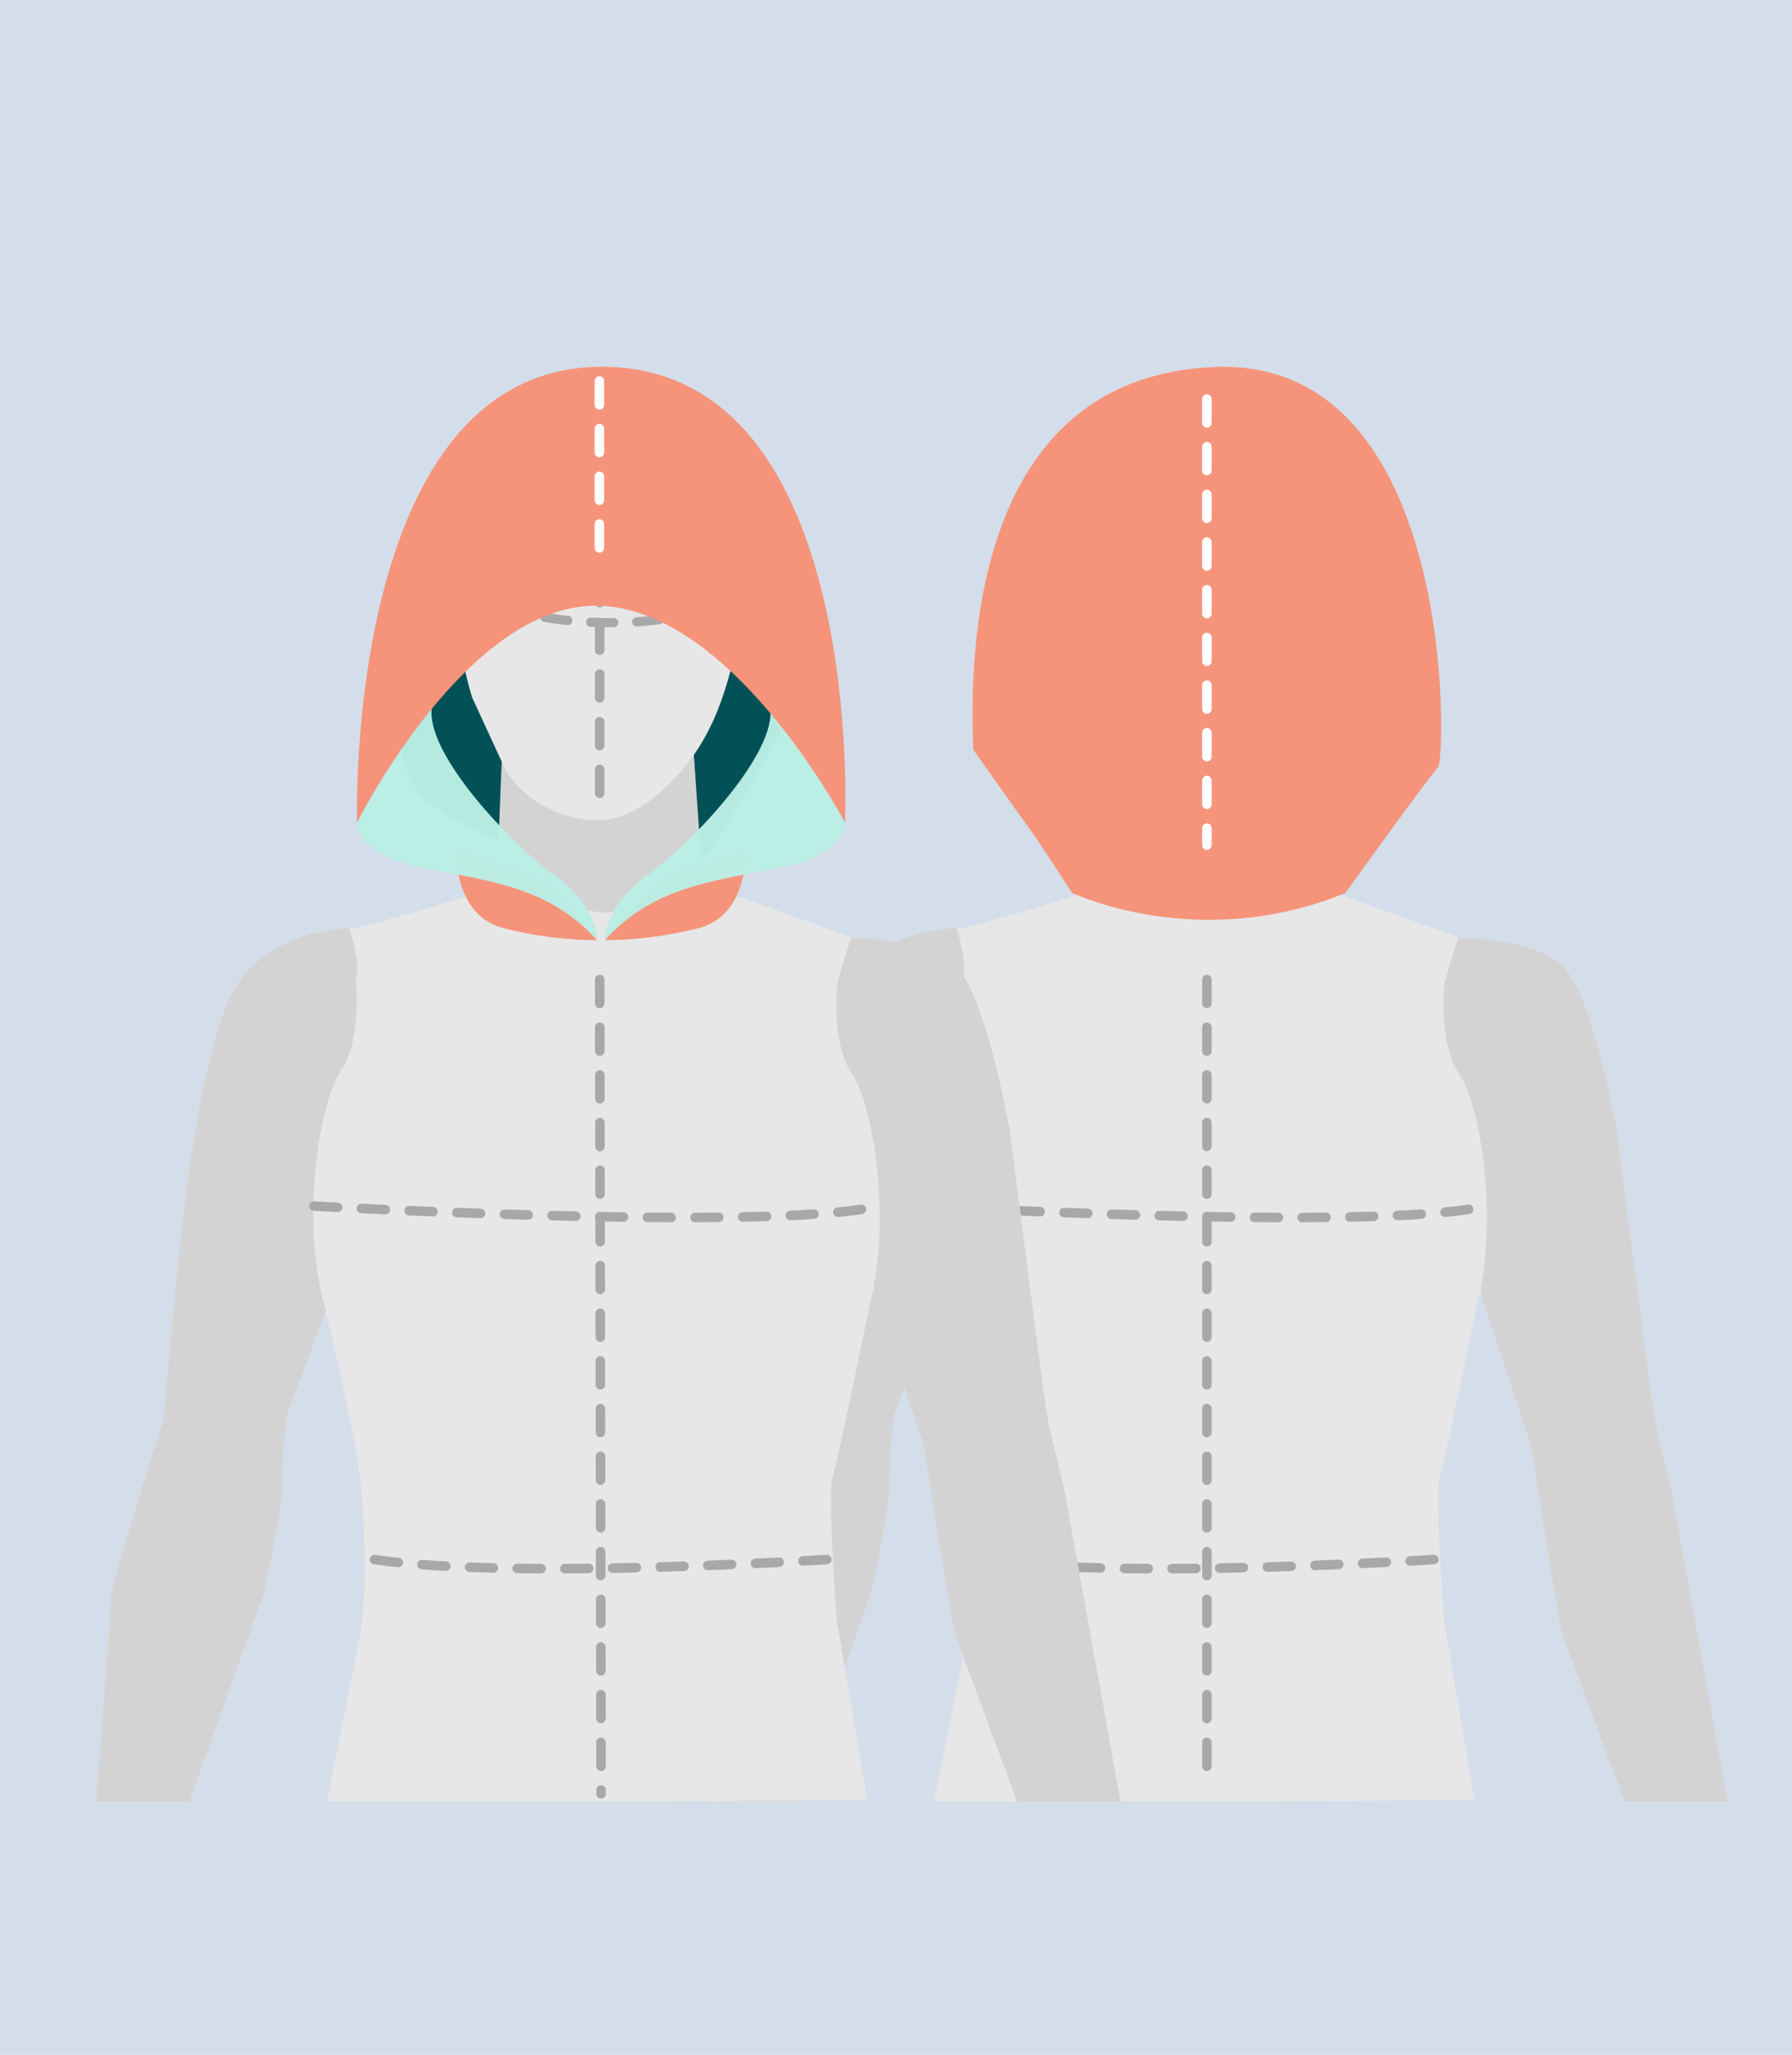 <svg xmlns="http://www.w3.org/2000/svg" width="376" height="431" viewBox="0 0 376 431">
  <g id="Grupo_1055046" data-name="Grupo 1055046" transform="translate(1909.33 8912.759)">
    <path id="Trazado_772793" data-name="Trazado 772793" d="M0,0H376V431H0Z" transform="translate(-1909.33 -8912.759)" fill="#d3deea"/>
    <g id="Grupo_1054946" data-name="Grupo 1054946" transform="translate(-1889.187 -8835.819)">
      <g id="Grupo_1054852" data-name="Grupo 1054852">
        <path id="Trazado_106457" data-name="Trazado 106457" d="M1751.773,4243.566s-7.327,26.985,1.55,38.262,45.972,19.194,45.972,19.194,12.293-5.038,13.752-5.278,18.973-30.471,18.733-31.191-16.075-25.433-16.075-25.433Z" transform="translate(-1685.645 -4192.822)" fill="#025157"/>
        <g id="Grupo_55988" data-name="Grupo 55988" transform="translate(127.402 0.707)">
          <path id="Trazado_106458" data-name="Trazado 106458" d="M1849.931,4512.23h19.633l15.566-43.574s3.779-16.555,3.779-22.043,1.079-15.386,1.079-15.386l8.188-22.043s5.758,24.743,6.838,32.75,2.339,25.642,0,37.249-6.658,33.047-6.658,33.047h71.8l41.568-.387-6.388-37.789s-1.95-26.422-.87-29.75,8.4-39.109,8.4-39.109l10.827,32.69s5.578,36.8,6.658,39.769,12.865,34.576,12.865,34.576H2064.9l-11.787-65.437-3.329-13.856-1.349-8.907-6.748-52.455s-5.039-28.881-11.517-34.729-21.323-5.758-21.323-5.758l-31.85-11.426-1.8-29.332-35.36,1.53-4.588-2.19s.72,27.712-1.08,29.872-29.631,9.477-29.631,9.477-17.4-.84-25.552,12.717-12.236,61.421-12.236,61.421l-2.759,29.271s-10.917,33.83-10.917,36.949-3.138,42.854-3.138,42.854" transform="translate(-1849.931 -4211.99)" fill="#e7e7e8"/>
          <g id="Grupo_55987" data-name="Grupo 55987" transform="translate(0 73.001)">
            <path id="Trazado_106459" data-name="Trazado 106459" d="M1984.438,4303.2l40.812.4-.979-15.962-30.591-5.338-9.357,4.679S1984.539,4295.313,1984.438,4303.2Z" transform="translate(-1899.01 -4282.299)" fill="#d3d3d3"/>
            <path id="Trazado_106460" data-name="Trazado 106460" d="M1888.908,4469.251c0-5.488,1.079-15.385,1.079-15.385l8.188-22.043c-5.518-17.964-1.44-43.457,3.119-50.175s3.12-19.194,3.12-19.194c.821-2.462-.1-6.847-1.3-10.792-4.305.134-17.379,1.49-24.132,12.712-8.158,13.556-12.236,61.421-12.236,61.421l-2.759,29.271s-10.917,33.83-10.917,36.949-3.138,42.854-3.138,42.854h19.633l15.566-43.573S1888.908,4474.74,1888.908,4469.251Z" transform="translate(-1849.931 -4307.629)" fill="#d3d3d3"/>
            <path id="Trazado_106461" data-name="Trazado 106461" d="M2142.466,4470.535l-3.329-13.856-1.35-8.907-6.748-52.454s-5.039-28.881-11.516-34.73-21.323-5.758-21.323-5.758l-.409-.146c-1.681,4.84-2.957,9.548-2.957,9.548s-1.439,12.475,3.12,19.193c4.085,6.022,7.786,27.126,4.536,44.374l.031,2.052,10.525,31.778s5.578,36.8,6.658,39.769,12.866,34.576,12.866,34.576h21.683Z" transform="translate(-1939.288 -4308.732)" fill="#d3d3d3"/>
          </g>
          <line id="Línea_375" data-name="Línea 375" y2="169.005" transform="translate(105.684 127.825)" fill="none" stroke="#a8a8a8" stroke-linecap="round" stroke-linejoin="round" stroke-width="2" stroke-dasharray="5"/>
          <path id="Trazado_106462" data-name="Trazado 106462" d="M1921.961,4443.5s96.091,5.4,118.4,0" transform="translate(-1876.236 -4268.166)" fill="none" stroke="#a8a8a8" stroke-linecap="round" stroke-linejoin="round" stroke-width="2" stroke-dasharray="5"/>
          <path id="Trazado_106463" data-name="Trazado 106463" d="M2036.814,4560.284s-65.86,4.318-95.011,0" transform="translate(-1883.482 -4310.814)" fill="none" stroke="#a8a8a8" stroke-linecap="round" stroke-linejoin="round" stroke-width="2" stroke-dasharray="5"/>
          <path id="Trazado_106464" data-name="Trazado 106464" d="M1980.543,4308.568" transform="translate(-1897.629 -4218.892)" fill="none" stroke="#e7e7e8" stroke-linecap="round" stroke-linejoin="round" stroke-width="2"/>
          <ellipse id="Elipse_4145" data-name="Elipse 4145" cx="1.488" cy="1.488" rx="1.488" ry="1.488" transform="translate(104.506 118.514)" fill="#e7e7e8"/>
          <path id="Trazado_106465" data-name="Trazado 106465" d="M1978.222,4250.248l.006.011c2.619-1.9,15.677-9.922,39.332-1.468,5.916-8.042,8.267-17.315,10.334-27.438,2.6-12.751,3.054-26.264-2.911-38.188a27.8,27.8,0,0,0-10.67-11.754c-4.561-2.634-9.881-3.643-15.141-4l-.419-.027c-13.208-.817-24.987,4.537-29.063,17.906-6.881,22.57,1.927,50.645,1.927,50.645Z" transform="translate(-1892.706 -4167.303)" fill="#e7e7e8"/>
        </g>
        <path id="Trazado_106466" data-name="Trazado 106466" d="M1649.238,4512.23h19.633l15.566-43.574s3.779-16.555,3.779-22.043,1.079-15.386,1.079-15.386l8.188-22.043s5.758,24.743,6.838,32.75,2.339,25.642,0,37.249-6.658,33.047-6.658,33.047h71.8l41.568-.387-6.388-37.789s-1.949-26.422-.87-29.75,8.4-39.109,8.4-39.109l10.827,32.69s5.578,36.8,6.658,39.769,12.866,34.576,12.866,34.576H1864.2l-11.787-65.437-3.329-13.856-1.35-8.907-6.748-52.455s-5.039-28.881-11.517-34.729-21.323-5.758-21.323-5.758l-31.85-11.426-1.8-29.332-35.36,1.53-4.589-2.19s.72,27.712-1.08,29.872-29.631,9.477-29.631,9.477-17.4-.84-25.552,12.717-12.237,61.421-12.237,61.421l-2.759,29.271s-10.917,33.83-10.917,36.949-3.138,42.854-3.138,42.854" transform="translate(-1649.238 -4211.283)" fill="#e7e7e8"/>
        <g id="Grupo_55989" data-name="Grupo 55989" transform="translate(0 78.387)">
          <path id="Trazado_106467" data-name="Trazado 106467" d="M1781.929,4319.541s17.109,6.089,22.178,6.214c5.724.142,20.991-5.148,20.991-5.148l-2.141-30.278-35.36,1.53-4.589-2.19S1782.03,4311.657,1781.929,4319.541Z" transform="translate(-1697.695 -4289.669)" fill="#d3d3d3"/>
          <path id="Trazado_106468" data-name="Trazado 106468" d="M1688.215,4469.251c0-5.488,1.079-15.385,1.079-15.385l8.188-22.043c-5.519-17.964-1.44-43.457,3.12-50.175s3.119-19.194,3.119-19.194c.821-2.462-.1-6.847-1.3-10.792-4.305.134-17.378,1.49-24.131,12.712-8.157,13.556-12.237,61.421-12.237,61.421l-2.759,29.271s-10.917,33.83-10.917,36.949-3.138,42.854-3.138,42.854h19.633l15.566-43.573S1688.215,4474.74,1688.215,4469.251Z" transform="translate(-1649.238 -4312.308)" fill="#d3d3d3"/>
          <path id="Trazado_106469" data-name="Trazado 106469" d="M1941.773,4470.535l-3.329-13.856-1.349-8.907-6.748-52.454s-5.039-28.881-11.517-34.73-21.323-5.758-21.323-5.758l-.409-.146c-1.682,4.84-2.957,9.548-2.957,9.548s-1.44,12.475,3.119,19.193c4.086,6.022,7.786,27.126,4.536,44.374l.032,2.052,10.525,31.778s5.578,36.8,6.658,39.769,12.866,34.576,12.866,34.576h21.683Z" transform="translate(-1738.595 -4313.411)" fill="#d3d3d3"/>
        </g>
        <path id="Trazado_106470" data-name="Trazado 106470" d="M1798.478,4167.411l-.419-.027c-13.208-.817-24.988,4.537-29.063,17.906-6.881,22.57,1.927,50.645,1.927,50.645l6.606,14.313c3.753,8.132,15.812,13.314,24.1,10.791,4.378-1.332,8.044-4.343,11.267-7.592,8.957-9.034,11.824-19.955,14.3-32.094,2.6-12.75,3.054-26.263-2.911-38.187a27.805,27.805,0,0,0-10.67-11.754C1809.058,4168.777,1803.738,4167.77,1798.478,4167.411Z" transform="translate(-1692.013 -4166.597)" fill="#e7e7e8"/>
        <line id="Línea_376" data-name="Línea 376" y2="86.29" transform="translate(105.684 4.45)" fill="none" stroke="#a8a8a8" stroke-linecap="round" stroke-linejoin="round" stroke-width="2" stroke-dasharray="5"/>
        <path id="Trazado_107844" data-name="Trazado 107844" d="M0,0,.291,170.766" transform="translate(105.684 128.532)" fill="none" stroke="#a8a8a8" stroke-linecap="round" stroke-width="2" stroke-dasharray="5"/>
        <path id="Trazado_106471" data-name="Trazado 106471" d="M1721.268,4443.5s96.091,5.4,118.4,0" transform="translate(-1675.543 -4267.459)" fill="none" stroke="#a8a8a8" stroke-linecap="round" stroke-linejoin="round" stroke-width="2" stroke-dasharray="5"/>
        <path id="Trazado_106472" data-name="Trazado 106472" d="M1836.122,4560.284s-65.86,4.318-95.012,0" transform="translate(-1682.789 -4310.108)" fill="none" stroke="#a8a8a8" stroke-linecap="round" stroke-linejoin="round" stroke-width="2" stroke-dasharray="5"/>
        <path id="Trazado_106473" data-name="Trazado 106473" d="M1779.85,4308.568" transform="translate(-1696.936 -4218.185)" fill="none" stroke="#e7e7e8" stroke-linecap="round" stroke-linejoin="round" stroke-width="2"/>
        <ellipse id="Elipse_4146" data-name="Elipse 4146" cx="1.488" cy="1.488" rx="1.488" ry="1.488" transform="translate(104.507 119.221)" fill="#e7e7e8"/>
        <path id="Trazado_106474" data-name="Trazado 106474" d="M1768.178,4241.487s32.994,13.244,60.36,0" transform="translate(-1692.674 -4193.688)" fill="none" stroke="#a8a8a8" stroke-linecap="round" stroke-linejoin="round" stroke-width="1.933" stroke-dasharray="4.832"/>
        <path id="Trazado_106475" data-name="Trazado 106475" d="M1815.619,4211.318" transform="translate(-1709.999 -4182.67)" fill="#fffdf4"/>
        <path id="Trazado_106476" data-name="Trazado 106476" d="M1768.391,4326.164s-.72,13.5,9.9,16.2a81.986,81.986,0,0,0,19.614,2.519s-10.267-12.776-14.76-14.035S1768.391,4326.164,1768.391,4326.164Z" transform="translate(-1692.748 -4224.61)" fill="#f5947a"/>
        <path id="Trazado_106477" data-name="Trazado 106477" d="M1785.9,4322.606s.12-7.258-8.878-13.616-27.453-25.673-25.783-35.389-1.569-9.6-3.249-6.718-12.476,31.07-12.476,31.07-.6,6.718,14.4,9.6S1776.061,4311.871,1785.9,4322.606Z" transform="translate(-1680.743 -4202.338)" fill="#baefe4" opacity="0.97"/>
        <path id="Trazado_106478" data-name="Trazado 106478" d="M1846.943,4326.164s.72,13.5-9.9,16.2a81.987,81.987,0,0,1-19.614,2.519s10.267-12.776,14.76-14.035S1846.943,4326.164,1846.943,4326.164Z" transform="translate(-1710.661 -4224.61)" fill="#f5947a"/>
        <path id="Trazado_106479" data-name="Trazado 106479" d="M1817.432,4322.606s-.12-7.258,8.877-13.616,27.453-25.673,25.783-35.389,1.569-9.6,3.249-6.718,12.476,31.07,12.476,31.07.6,6.718-14.4,9.6S1827.269,4311.871,1817.432,4322.606Z" transform="translate(-1710.661 -4202.338)" fill="#baefe4" opacity="0.97"/>
        <path id="Trazado_106480" data-name="Trazado 106480" d="M1735.5,4261.8s23.393-46.905,51.345-45.466,51.042,45.466,51.042,45.466,4.495-94.892-50.385-95.611S1735.5,4261.8,1735.5,4261.8Z" transform="translate(-1680.731 -4166.189)" fill="#f5947a"/>
        <line id="Línea_378" data-name="Línea 378" y2="36.544" transform="translate(105.62 2.976)" fill="none" stroke="#fff" stroke-linecap="round" stroke-linejoin="round" stroke-width="2" stroke-dasharray="5"/>
        <path id="Trazado_106481" data-name="Trazado 106481" d="M1959.854,4276.546s26.632,12.69,57.343,0c0,0,17.754-24.649,19.434-26.358s4.079-86.152-47.026-83.956-51.286,61.015-50.476,80.295c0,0,11.043,15.62,12.165,17.085S1959.854,4276.546,1959.854,4276.546Z" transform="translate(-1755.043 -4166.189)" fill="#f5947a"/>
        <line id="Línea_379" data-name="Línea 379" y2="93.572" transform="translate(233.086 6.77)" fill="none" stroke="#fff" stroke-linecap="round" stroke-linejoin="round" stroke-width="2" stroke-dasharray="5"/>
      </g>
    </g>
  </g>
</svg>

